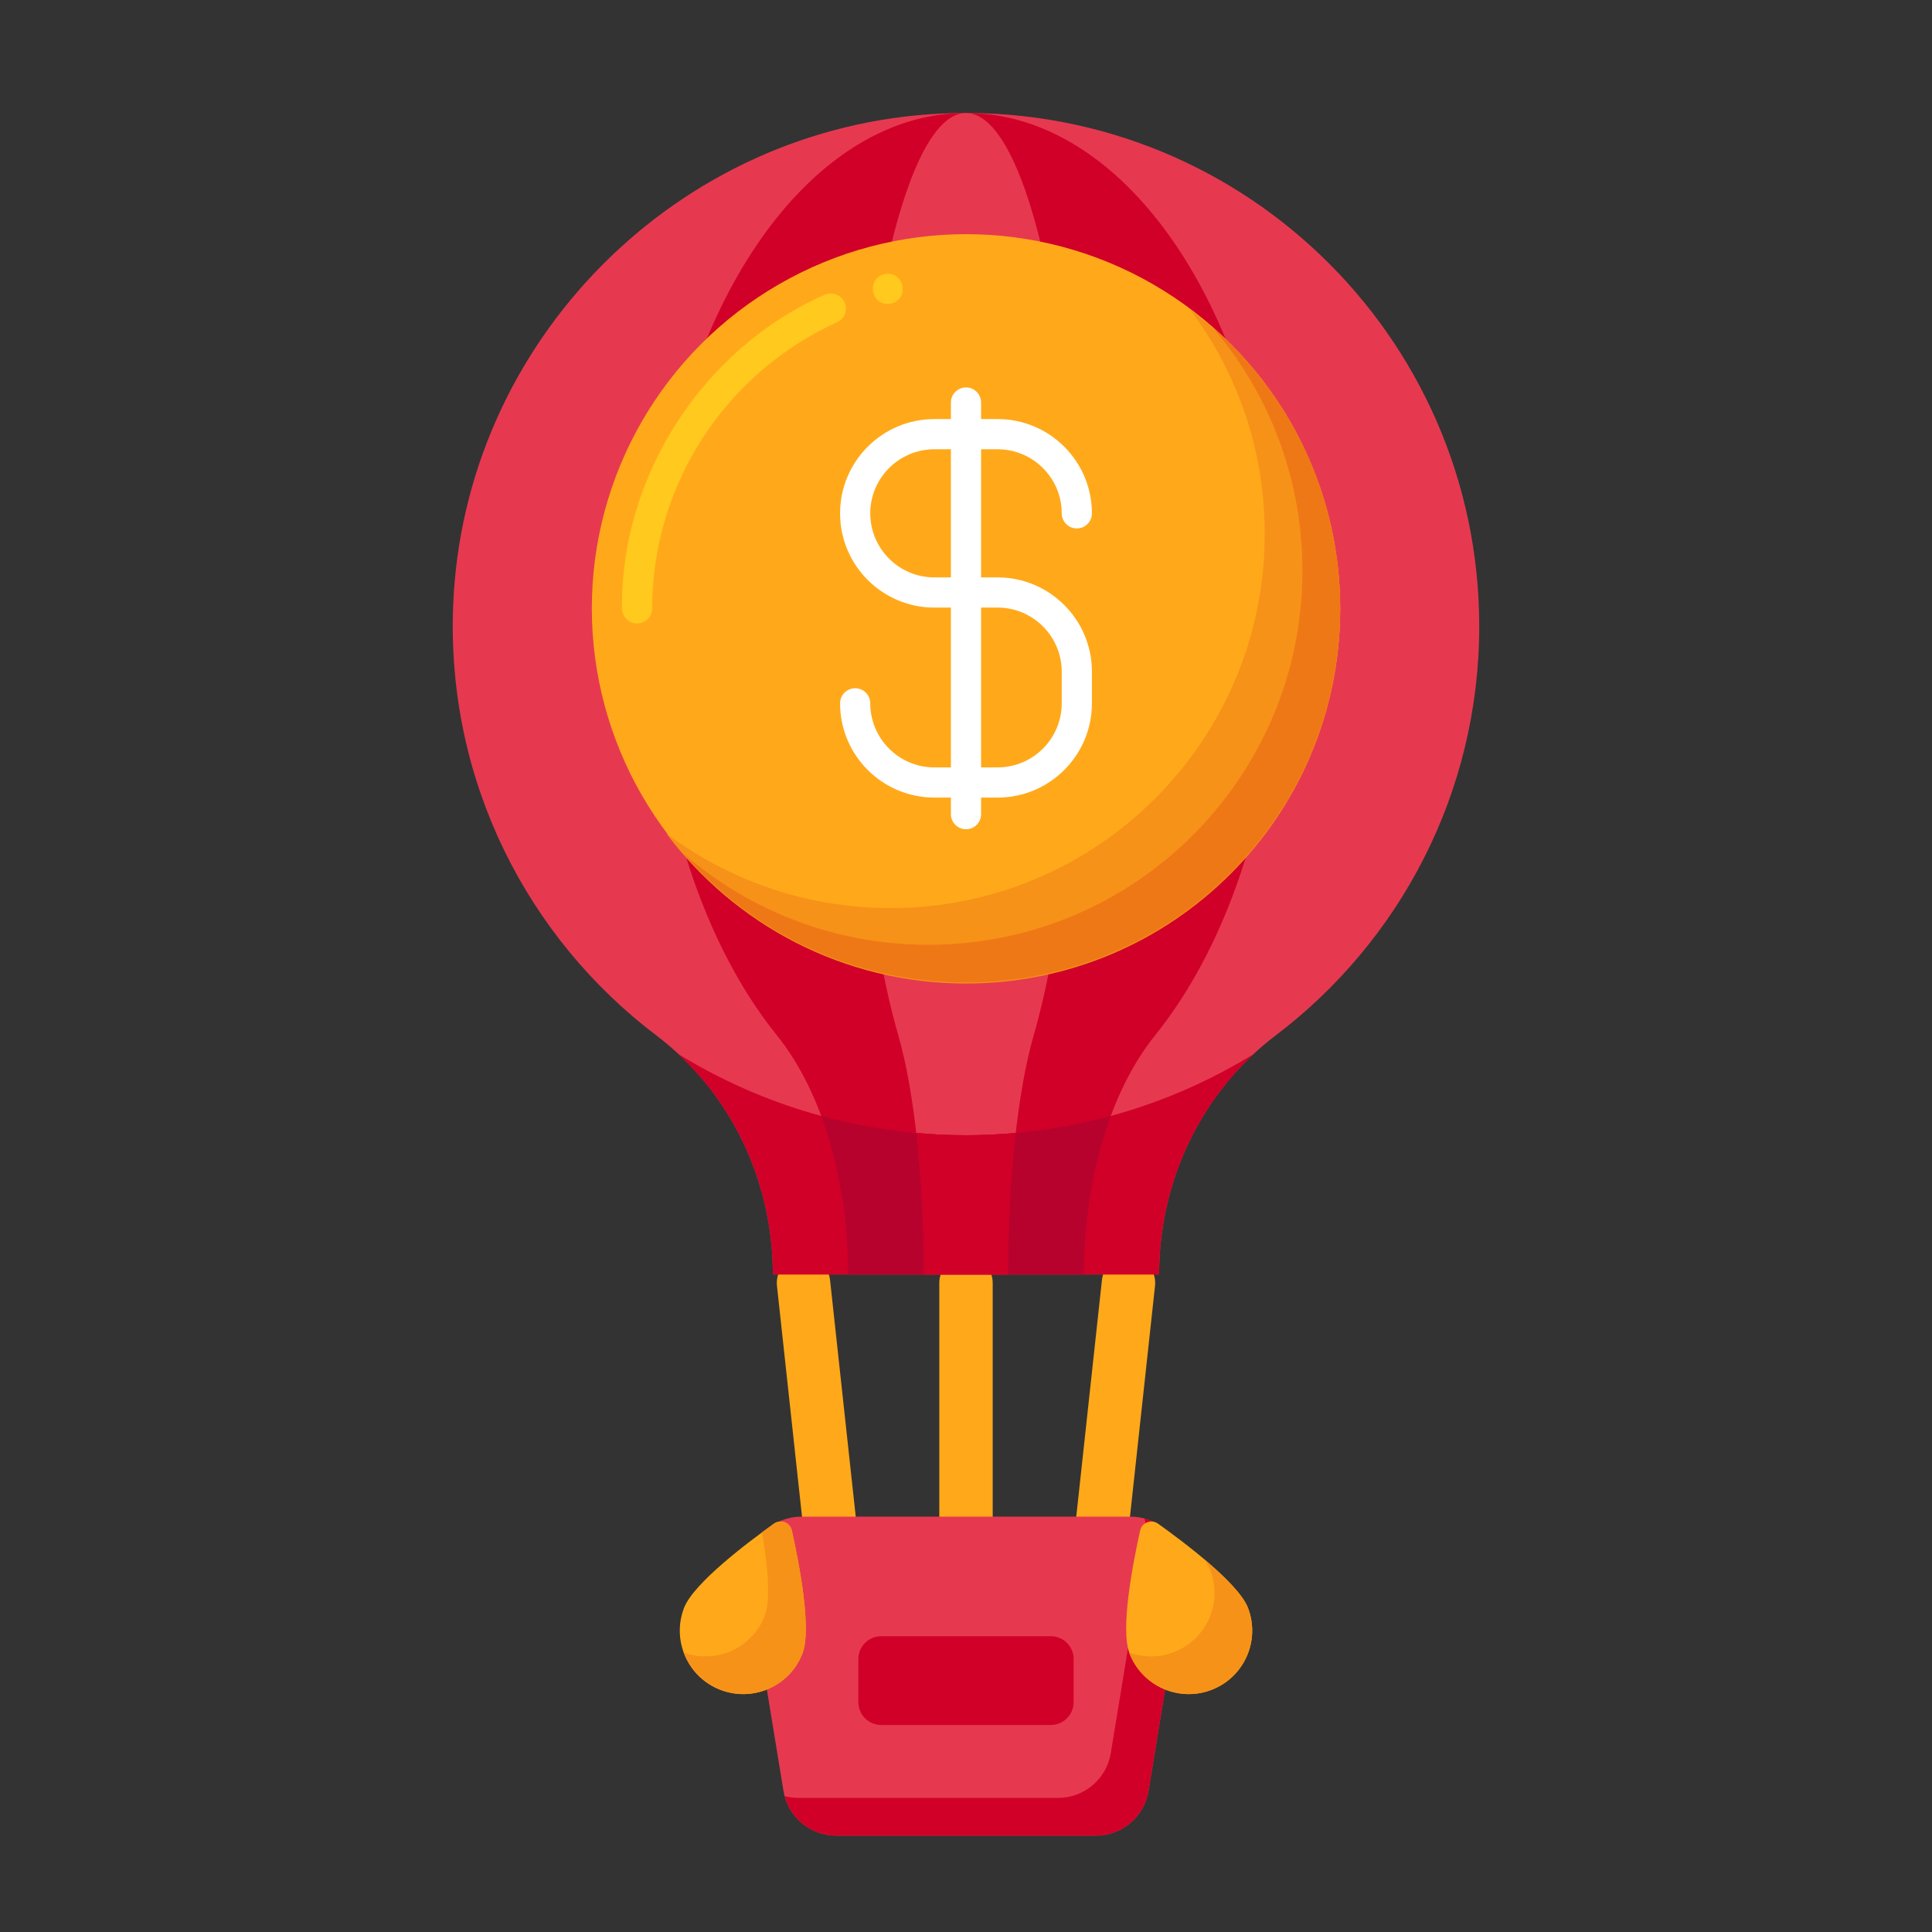 <?xml version="1.0" encoding="utf-8"?>
<!-- Generator: Adobe Illustrator 24.0.0, SVG Export Plug-In . SVG Version: 6.00 Build 0)  -->
<svg version="1.1" id="Layer_1" xmlns="http://www.w3.org/2000/svg" xmlns:xlink="http://www.w3.org/1999/xlink" x="0px" y="0px"
	 viewBox="0 0 256 256" enable-background="new 0 0 256 256" xml:space="preserve">
<rect x="0" y="0" width="256" height="256" fill="#333333" stroke="none"/>
<g>
	<g>
		<g>
			<g>
				<path fill="#FFA91A" d="M128,205.284c-1.955,0-3.539-1.584-3.539-3.538v-31.744c0-1.954,1.584-3.538,3.539-3.538
					s3.538,1.584,3.538,3.538v31.744C131.538,203.7,129.955,205.284,128,205.284z"/>
			</g>
		</g>
		<g>
			<g>
				<path fill="#FFA91A" d="M109.911,205.284c-1.783,0-3.317-1.343-3.514-3.157l-3.445-31.744c-0.211-1.942,1.193-3.689,3.136-3.899
					c1.937-0.223,3.688,1.193,3.899,3.136l3.445,31.744c0.211,1.942-1.193,3.689-3.136,3.899
					C110.167,205.277,110.038,205.284,109.911,205.284z"/>
			</g>
		</g>
		<g>
			<g>
				<path fill="#FFA91A" d="M146.089,205.284c-0.127,0-0.256-0.007-0.386-0.021c-1.943-0.21-3.348-1.957-3.136-3.899l3.445-31.744
					c0.21-1.943,1.942-3.359,3.899-3.136c1.943,0.21,3.348,1.957,3.136,3.899l-3.445,31.744
					C149.407,203.94,147.872,205.284,146.089,205.284z"/>
			</g>
		</g>
		<g>
			<g>
				<path fill="#E63950" d="M196.006,82.979c0-38.627-32.204-69.732-71.227-67.932c-35.055,1.617-63.411,30.231-64.736,65.297
					c-0.877,23.217,9.894,43.956,26.931,56.859c9.861,7.468,15.436,19.302,15.436,31.671l0,0h51.18v-0.001
					c0-12.376,5.587-24.208,15.451-31.682C185.422,124.779,196.006,105.119,196.006,82.979z"/>
			</g>
		</g>
		<g>
			<g>
				<path fill="#D10028" d="M169.518,82.979c0-38.627-19.66-69.732-43.485-67.932c-21.401,1.617-38.713,30.231-39.522,65.297
					c-0.535,23.217,6.04,43.956,16.442,56.859c6.02,7.468,9.423,19.302,9.423,31.671l0,0h31.246v-0.001
					c0-12.376,3.411-24.208,9.433-31.682C163.057,124.779,169.518,105.119,169.518,82.979z"/>
			</g>
		</g>
		<g>
			<g>
				<path fill="#E63950" d="M142.862,82.979c0-38.627-7.038-69.732-15.566-67.932c-7.661,1.617-13.857,30.231-14.147,65.297
					c-0.192,23.217,2.162,43.956,5.885,56.859c2.155,7.468,3.373,19.302,3.373,31.671l0,0h11.184v-0.001
					c0-12.376,1.221-24.208,3.377-31.682C140.549,124.779,142.862,105.119,142.862,82.979z"/>
			</g>
		</g>
		<g>
			<g>
				<path fill="#E63950" d="M145.201,243.233h-34.402c-3.467,0-6.423-2.511-6.984-5.932l-4.609-28.113
					c-0.706-4.308,2.618-8.222,6.984-8.222h43.619c4.366,0,7.69,3.914,6.984,8.222l-4.609,28.113
					C151.624,240.722,148.668,243.233,145.201,243.233z"/>
			</g>
		</g>
		<g>
			<path fill="#D10028" d="M151.647,201.206c0.253,0.939,0.316,1.949,0.146,2.981l-4.609,28.113
				c-0.561,3.421-3.517,5.932-6.984,5.932h-34.402c-0.632,0-1.248-0.084-1.835-0.241c0.82,3.063,3.606,5.241,6.835,5.241h34.402
				c3.467,0,6.423-2.511,6.984-5.932l4.609-28.113C157.396,205.509,155.06,202.119,151.647,201.206z"/>
		</g>
		<g>
			<g>
				<g>
					<path fill="#FFA91A" d="M149.664,219.075c1.66,4.336,6.521,6.506,10.857,4.846c4.337-1.66,6.506-6.521,4.846-10.857
						c-1.253-3.274-8.464-8.707-11.922-11.172c-0.886-0.632-2.128-0.156-2.366,0.906
						C150.151,206.942,148.411,215.801,149.664,219.075z"/>
				</g>
			</g>
			<g>
				<path fill="#F79219" d="M165.368,213.063c-0.69-1.804-3.19-4.264-5.874-6.521c0.394,0.541,0.695,1.053,0.874,1.521
					c1.66,4.336-0.51,9.198-4.846,10.857c-1.974,0.756-4.057,0.717-5.897,0.042c0.013,0.037,0.026,0.075,0.04,0.111
					c1.66,4.336,6.521,6.506,10.857,4.846C164.858,222.261,167.028,217.4,165.368,213.063z"/>
			</g>
			<g>
				<g>
					<path fill="#FFA91A" d="M106.336,219.075c-1.66,4.336-6.521,6.506-10.857,4.846c-4.337-1.66-6.506-6.521-4.846-10.857
						c1.253-3.274,8.464-8.707,11.922-11.172c0.886-0.632,2.128-0.156,2.366,0.906C105.849,206.942,107.589,215.801,106.336,219.075
						z"/>
				</g>
			</g>
			<g>
				<path fill="#F79219" d="M104.921,202.797c-0.238-1.062-1.48-1.538-2.366-0.906c-0.469,0.334-1.007,0.724-1.591,1.155
					c0.705,4.116,1.213,8.831,0.372,11.029c-1.646,4.299-6.438,6.468-10.746,4.887c0.808,2.201,2.526,4.055,4.888,4.959
					c4.337,1.66,9.198-0.51,10.857-4.846C107.589,215.801,105.849,206.942,104.921,202.797z"/>
			</g>
		</g>
		<g>
			<g>
				<path fill="#D10028" d="M139.24,228.568h-22.479c-1.67,0-3.025-1.354-3.025-3.025v-5.713c0-1.67,1.354-3.025,3.025-3.025h22.479
					c1.67,0,3.025,1.354,3.025,3.025v5.713C142.264,227.214,140.91,228.568,139.24,228.568z"/>
			</g>
		</g>
		<g>
			<g>
				<path fill="#D10028" d="M128,150.424c-13.977,0-27.03-3.94-38.122-10.761c8.037,7.469,12.532,18.12,12.532,29.213h51.18v-0.001
					c0-11.097,4.504-21.745,12.542-29.218C155.038,146.481,141.981,150.424,128,150.424z"/>
			</g>
		</g>
		<g>
			<g>
				<path fill="#B7022D" d="M128,150.424c-6.647,0-13.081-0.901-19.199-2.569c2.32,6.246,3.576,13.532,3.576,21.021h31.246v-0.001
					c0-7.491,1.257-14.775,3.579-21.021C141.083,149.523,134.648,150.424,128,150.424z"/>
			</g>
		</g>
		<g>
			<g>
				<path fill="#D10028" d="M128,150.424c-2.224,0-4.421-0.111-6.594-0.306c0.651,5.714,1.001,12.156,1.001,18.758h11.184v-0.001
					c0-6.603,0.351-13.043,1.003-18.757C132.421,150.313,130.224,150.424,128,150.424z"/>
			</g>
		</g>
	</g>
	<g>
		<g>
			<g>
				<circle fill="#FFA91A" cx="128" cy="80.608" r="49.579"/>
			</g>
		</g>
		<g>
			<path fill="#F79219" d="M157.702,41.039c6.203,8.278,9.878,18.561,9.878,29.701c0,27.382-22.198,49.58-49.579,49.58
				c-11.141,0-21.423-3.675-29.701-9.878c9.043,12.068,23.46,19.878,39.701,19.878c27.382,0,49.579-22.198,49.579-49.58
				C177.579,64.499,169.77,50.082,157.702,41.039z"/>
		</g>
		<g>
			<path fill="#EF7816" d="M160.469,43.139c7.545,8.699,12.11,20.051,12.11,32.469c0,27.382-22.198,49.58-49.579,49.58
				c-12.419,0-23.771-4.566-32.469-12.11c9.091,10.481,22.506,17.11,37.469,17.11c27.382,0,49.579-22.198,49.579-49.58
				C177.579,65.645,170.95,52.229,160.469,43.139z"/>
		</g>
		<g>
			<g>
				<path fill="#FFFFFF" d="M132.195,105.684h-8.391c-6.887,0-12.489-5.603-12.489-12.489c0-1.104,0.896-2,2-2s2,0.896,2,2
					c0,4.681,3.809,8.489,8.489,8.489h8.391c4.681,0,8.489-3.808,8.489-8.489v-4.196c0-4.681-3.809-8.489-8.489-8.489h-8.391
					c-6.887,0-12.489-5.603-12.489-12.489c0-6.887,5.603-12.489,12.489-12.489h8.391c6.887,0,12.489,5.603,12.489,12.489
					c0,1.104-0.896,2-2,2s-2-0.896-2-2c0-4.681-3.809-8.489-8.489-8.489h-8.391c-4.681,0-8.489,3.808-8.489,8.489
					c0,4.681,3.809,8.489,8.489,8.489h8.391c6.887,0,12.489,5.603,12.489,12.489v4.196
					C144.685,100.081,139.082,105.684,132.195,105.684z"/>
			</g>
			<g>
				<path fill="#FFFFFF" d="M128,109.879c-1.104,0-2-0.896-2-2V53.337c0-1.104,0.896-2,2-2s2,0.896,2,2v54.542
					C130,108.983,129.104,109.879,128,109.879z"/>
			</g>
		</g>
	</g>
	<g>
		<path fill="#FFC91D" d="M84.42,82.61c-1.101,0-2-0.9-2-2c-0.185-17.603,10.782-34.455,26.84-41.55c0.98-0.45,2.21,0.019,2.65,1
			c0.449,1,0.01,2.19-1,2.64c-14.87,6.74-24.49,21.61-24.49,37.89C86.431,81.697,85.527,82.611,84.42,82.61z M117.63,40.27
			c-2.339-0.003-2.726-3.376-0.47-3.94C120.07,35.786,120.594,40.14,117.63,40.27z"/>
	</g>
</g>
</svg>
